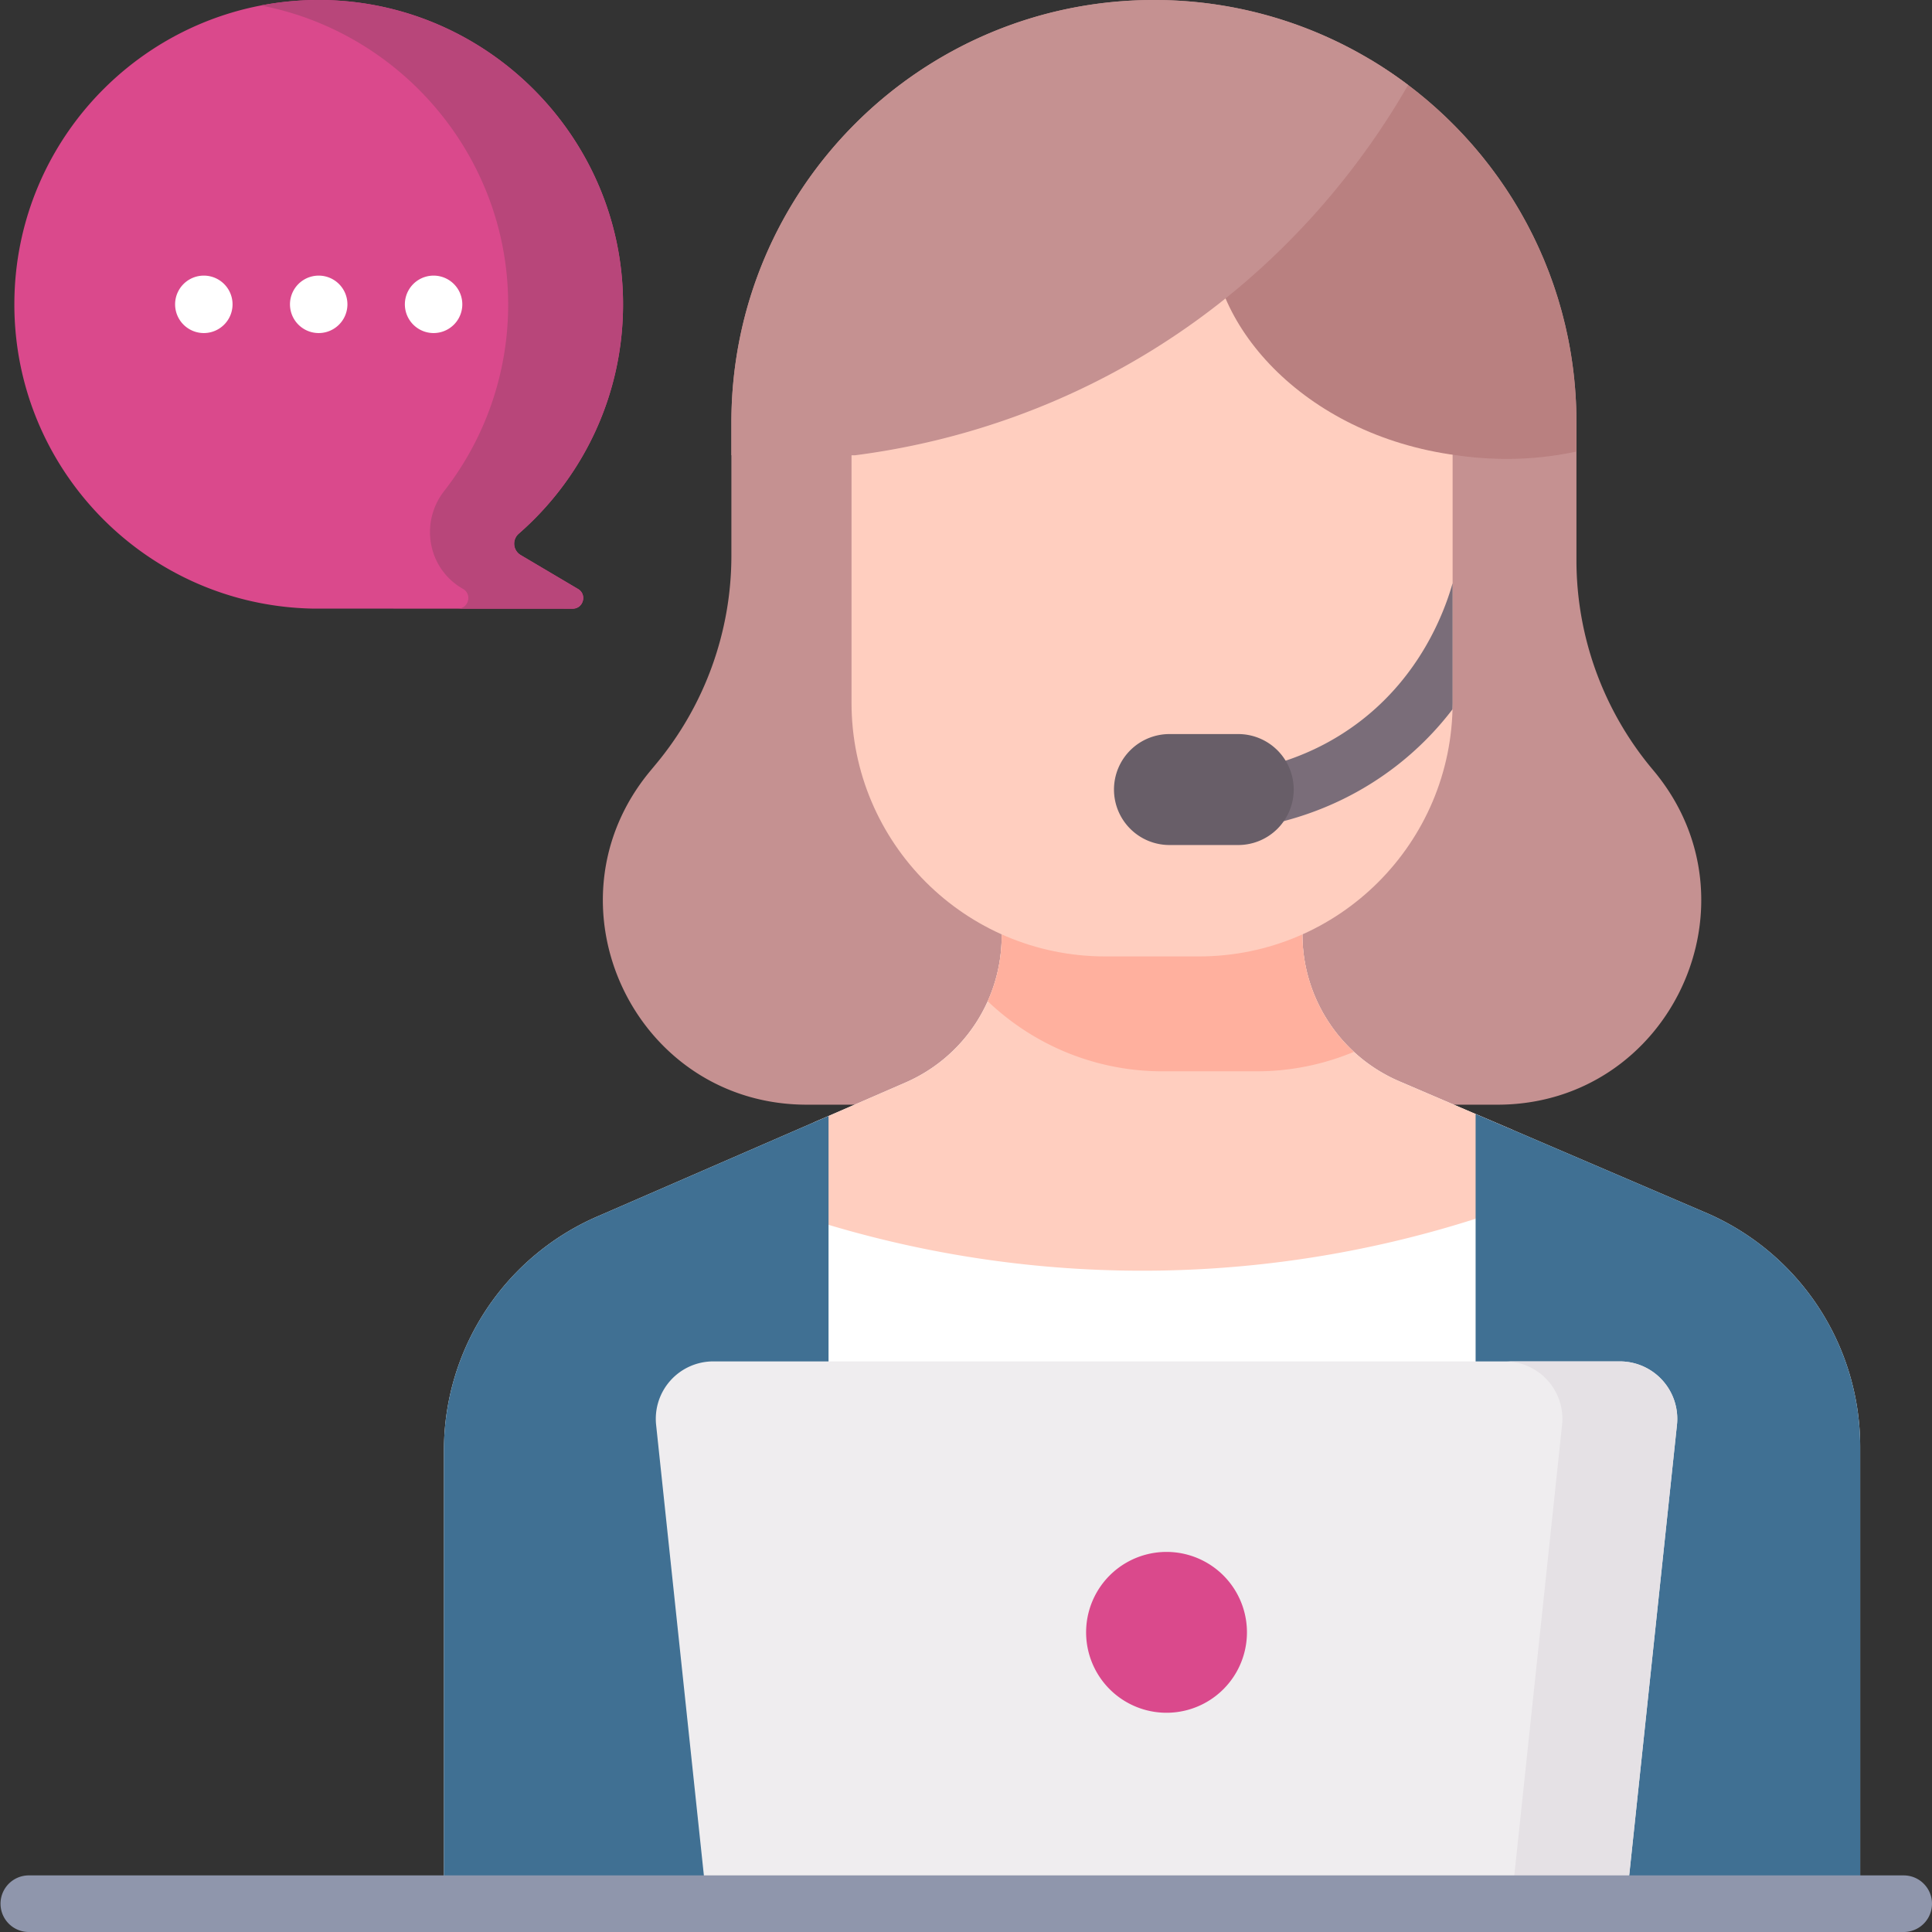 <svg width="200" height="200" fill="none" xmlns="http://www.w3.org/2000/svg"><rect width="100%" height="100%" fill="#333333" stroke="none"/><path d="M1.487 31.505C1.487 13.951 15.844-.25 33.457.003c17.06.246 30.932 14.237 31.04 31.299.06 9.555-4.134 18.13-10.799 23.947a1.368 1.368 0 00.202 2.21l5.936 3.512c.96.568.557 2.04-.558 2.04l-26.882-.008c-17.125-.318-30.91-14.297-30.91-31.498z" fill="#DA498C"/><path d="M59.836 60.971l-5.937-3.512a1.365 1.365 0 01-.21-2.202c6.74-5.878 10.957-14.579 10.804-24.26C64.23 14.248 50.674.501 33.932.013a31.75 31.75 0 00-6.925.554c14.472 2.774 25.5 15.53 25.597 30.734a31.368 31.368 0 01-6.624 19.53c-2.53 3.251-1.708 7.967 1.838 10.065l.125.074c.949.561.564 2.004-.523 2.036l11.857.002c1.116.001 1.519-1.47.559-2.038z" fill="#B8467A"/><path d="M154.997 114.357H83.526c-17.851 0-27.62-20.803-16.219-34.539l.634-.764a33.714 33.714 0 007.772-21.532V43.74C75.713 19.583 95.297 0 119.453 0c24.158 0 43.74 19.583 43.74 43.74v14.247a33.712 33.712 0 007.926 21.717c11.543 13.707 1.799 34.653-16.122 34.653z" fill="#C59191"/><path d="M192.566 149.777v47.25H45.957v-46.894a26.384 26.384 0 0116.145-24.317l23.667-10.289 7.97-3.464a16.56 16.56 0 009.956-15.188v-3.059h31.129v2.903a16.562 16.562 0 0010.039 15.219l32.012 13.722a26.378 26.378 0 0115.691 24.117z" fill="#fff"/><path d="M85.768 126.793a113.463 113.463 0 0034.459 4.734 113.442 113.442 0 0032.528-5.362l3.86-9.19-11.753-5.037a16.562 16.562 0 01-10.036-15.22v-2.9h-31.129v3.057c0 6.593-3.91 12.558-9.956 15.186l-9.52 4.139 1.547 10.593z" fill="#FFCEBF"/><path d="M176.873 125.658l-24.114-10.335h-.004v81.704h39.812v-47.249a26.38 26.38 0 00-15.694-24.12zM85.77 115.527v81.5H45.956v-46.894a26.384 26.384 0 0116.145-24.317l23.667-10.289z" fill="#407093"/><path d="M130.052 110.903c3.581 0 6.994-.719 10.104-2.017a16.56 16.56 0 01-5.33-12.168v-2.9h-31.129v3.057c0 2.382-.513 4.68-1.45 6.77 4.714 4.494 11.091 7.258 18.117 7.258h9.688z" fill="#FFB09E"/><path d="M150.374 46.99v25.75c0 14.508-11.761 26.269-26.269 26.269h-9.687c-14.508 0-26.269-11.761-26.269-26.269V46.99c0-9.437 7.651-17.089 17.089-17.089h28.047c9.438 0 17.089 7.652 17.089 17.09z" fill="#FFCEBF"/><path d="M150.374 60.388c-.012.035-.026.07-.037.106-.949 3.28-3.442 9.474-9.464 14.118-2.804 2.163-6.003 3.726-9.507 4.645a2.974 2.974 0 001.509 5.752c4.278-1.123 8.191-3.036 11.629-5.688a31.84 31.84 0 005.853-5.887c.006-.23.017-.46.017-.692V60.388z" fill="#7A6D79"/><path d="M128.105 87.476h-6.967a5.743 5.743 0 110-11.485h6.967a5.743 5.743 0 110 11.485z" fill="#685E68"/><path d="M125.469 23.085c.667-8.414 8.723-13.998 16.433-16.89 12.753 7.641 21.291 21.595 21.291 37.544v3.008c-.705.148-1.406.277-2.1.38-4.247.635-7.864.36-10.335 0-15.923-2.12-26.095-13.88-25.289-24.042z" fill="#B98080"/><path d="M119.454 0a43.54 43.54 0 0126.312 8.799c-3.652 6.356-12.04 18.922-27.768 28.225-11.675 6.907-22.685 9.228-29.464 10.104h-12.82v-3.389C75.714 19.584 95.296 0 119.454 0z" fill="#C59191"/><path d="M168.348 197.027H73.171l-5.25-49.522a5.947 5.947 0 015.913-6.573h93.851a5.946 5.946 0 015.913 6.573l-5.25 49.522z" fill="#EFEDEF"/><path d="M167.684 140.932h-11.892a5.946 5.946 0 015.913 6.573l-5.25 49.522h11.893l5.25-49.522a5.947 5.947 0 00-5.914-6.573z" fill="#E5E1E5"/><path d="M197.07 200H2.93a2.93 2.93 0 010-5.859h194.14a2.929 2.929 0 110 5.859z" fill="#8F96AC"/><path d="M120.759 177.304a8.325 8.325 0 100-16.65 8.325 8.325 0 000 16.65z" fill="#DA498C"/><path d="M21.1 34.478a2.973 2.973 0 100-5.946 2.973 2.973 0 000 5.946zm11.892 0a2.973 2.973 0 100-5.946 2.973 2.973 0 000 5.946zm11.893 0a2.973 2.973 0 100-5.946 2.973 2.973 0 000 5.946z" fill="#fff"/></svg>
